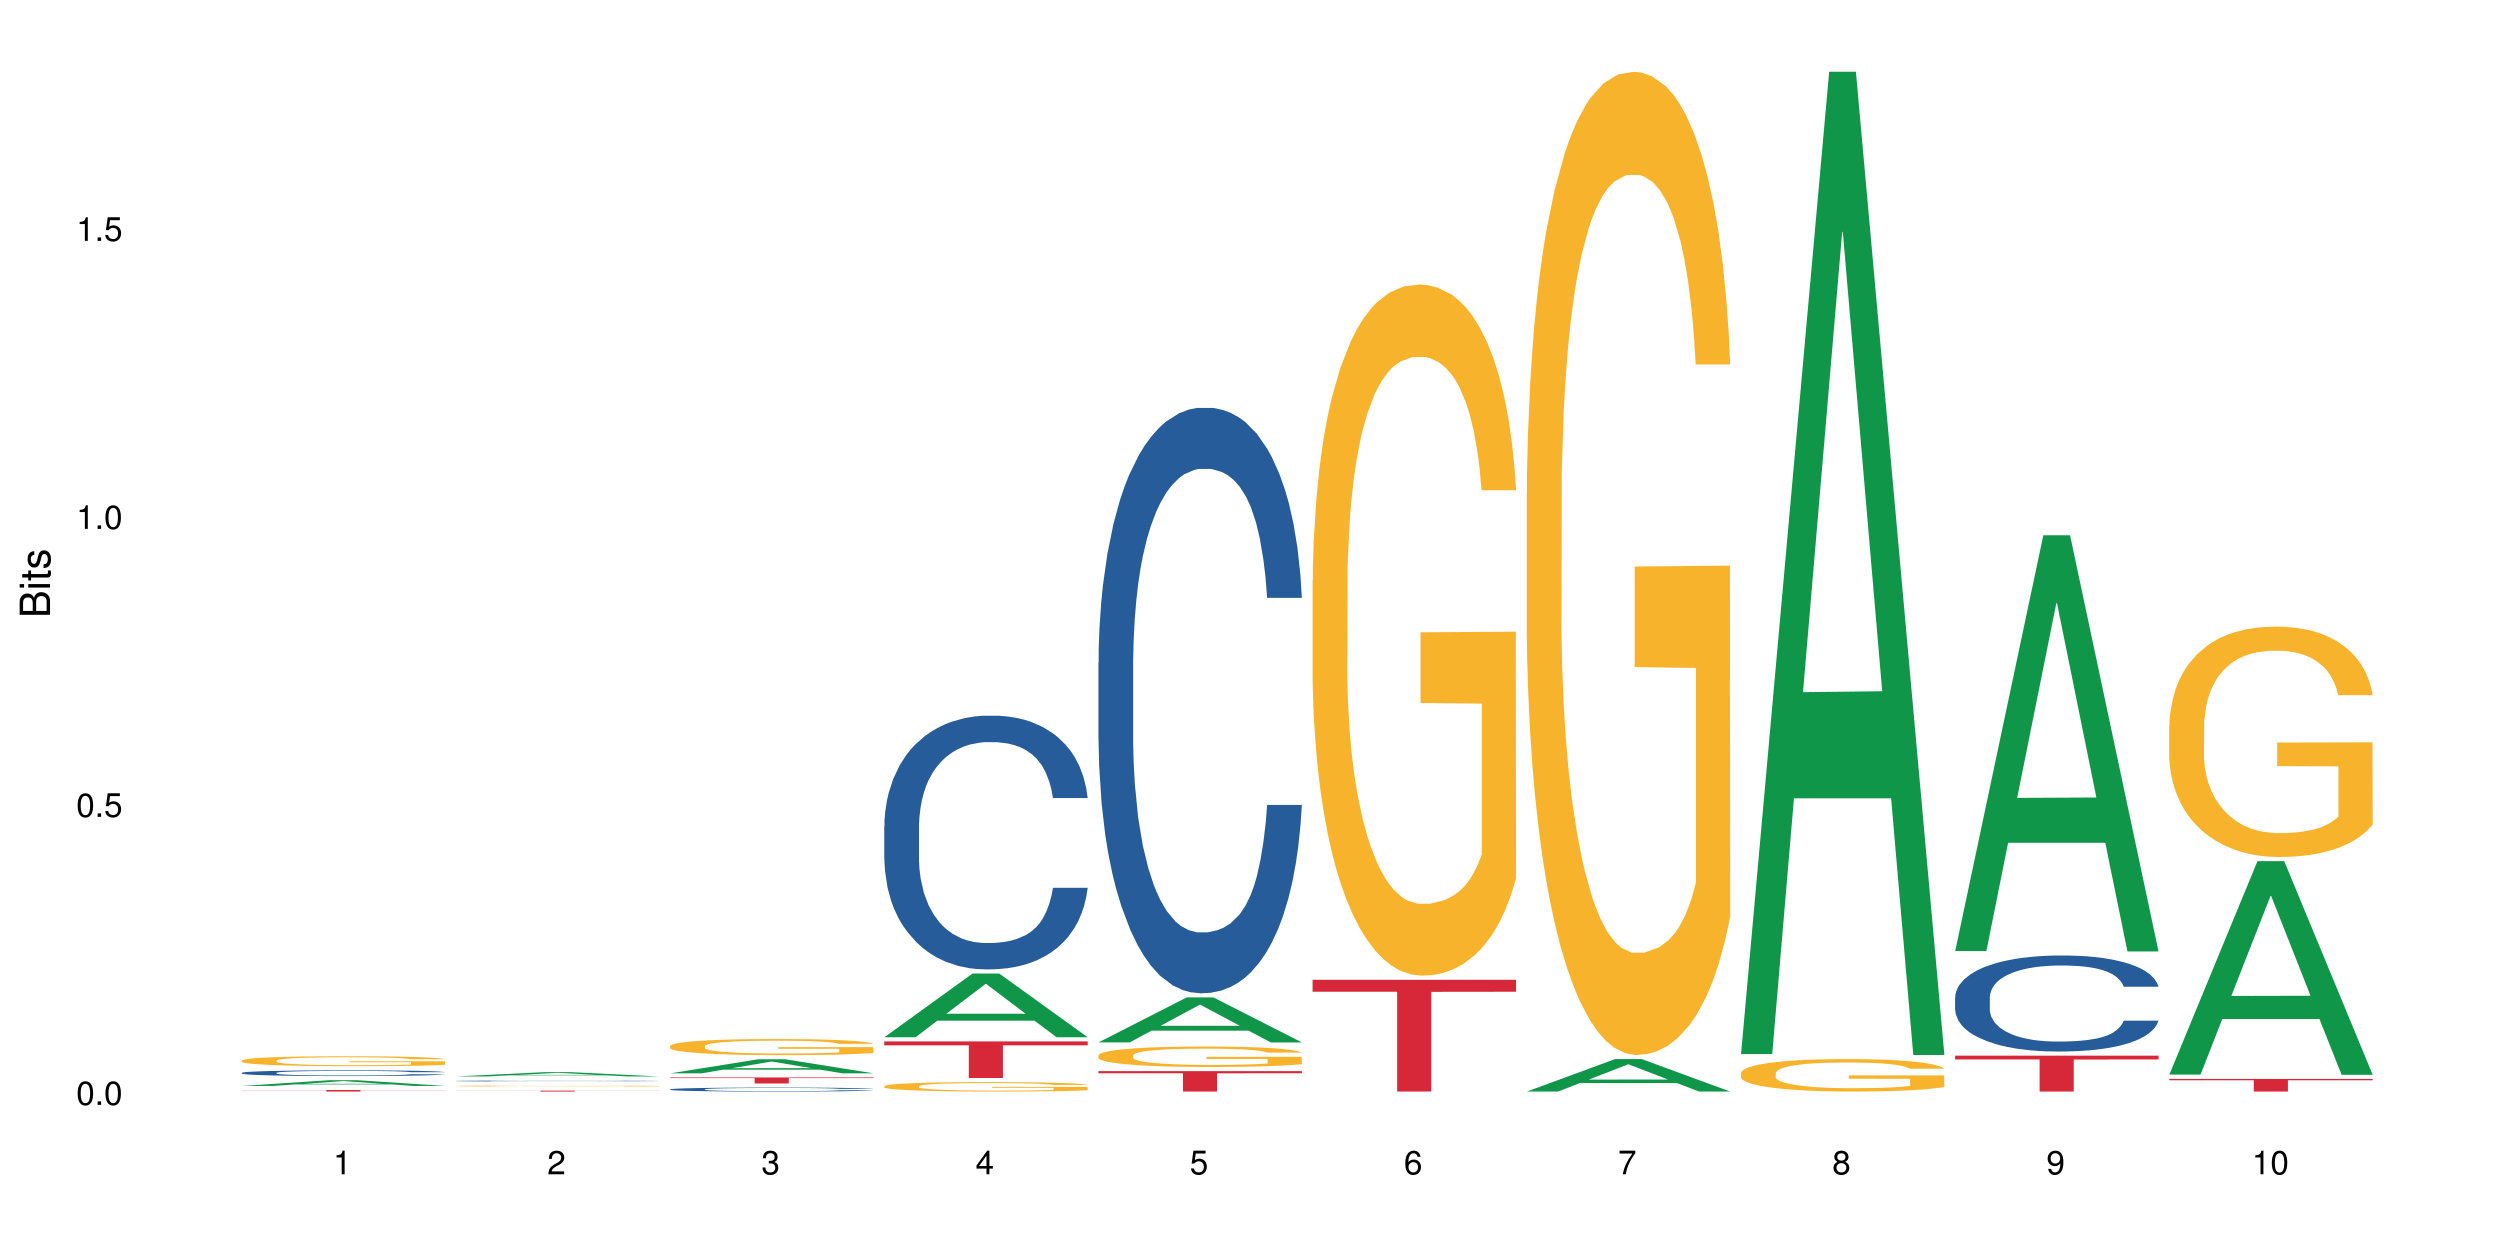 <?xml version="1.0" encoding="UTF-8"?>
<svg xmlns="http://www.w3.org/2000/svg" xmlns:xlink="http://www.w3.org/1999/xlink" width="720pt" height="360pt" viewBox="0 0 720 360" version="1.1">
<defs>
<g>
<symbol overflow="visible" id="glyph0-0">
<path style="stroke:none;" d=""/>
</symbol>
<symbol overflow="visible" id="glyph0-1">
<path style="stroke:none;" d="M 2.641 -6.797 C 2 -6.797 1.422 -6.531 1.078 -6.047 C 0.641 -5.453 0.406 -4.547 0.406 -3.297 C 0.406 -1 1.188 0.219 2.641 0.219 C 4.078 0.219 4.859 -1 4.859 -3.234 C 4.859 -4.562 4.656 -5.438 4.203 -6.047 C 3.844 -6.531 3.281 -6.797 2.641 -6.797 Z M 2.641 -6.047 C 3.547 -6.047 4 -5.125 4 -3.312 C 4 -1.375 3.562 -0.484 2.625 -0.484 C 1.734 -0.484 1.281 -1.422 1.281 -3.281 C 1.281 -5.141 1.734 -6.047 2.641 -6.047 Z M 2.641 -6.047 "/>
</symbol>
<symbol overflow="visible" id="glyph0-2">
<path style="stroke:none;" d="M 1.828 -1 L 0.828 -1 L 0.828 0 L 1.828 0 Z M 1.828 -1 "/>
</symbol>
<symbol overflow="visible" id="glyph0-3">
<path style="stroke:none;" d="M 4.562 -6.797 L 1.062 -6.797 L 0.547 -3.094 L 1.328 -3.094 C 1.719 -3.562 2.047 -3.734 2.578 -3.734 C 3.484 -3.734 4.062 -3.109 4.062 -2.094 C 4.062 -1.125 3.484 -0.531 2.578 -0.531 C 1.828 -0.531 1.375 -0.906 1.188 -1.672 L 0.328 -1.672 C 0.453 -1.109 0.547 -0.844 0.75 -0.594 C 1.125 -0.078 1.828 0.219 2.594 0.219 C 3.969 0.219 4.922 -0.781 4.922 -2.219 C 4.922 -3.562 4.031 -4.484 2.719 -4.484 C 2.25 -4.484 1.859 -4.359 1.469 -4.062 L 1.734 -5.969 L 4.562 -5.969 Z M 4.562 -6.797 "/>
</symbol>
<symbol overflow="visible" id="glyph0-4">
<path style="stroke:none;" d="M 2.484 -4.844 L 2.484 0 L 3.328 0 L 3.328 -6.797 L 2.766 -6.797 C 2.469 -5.75 2.281 -5.609 0.984 -5.453 L 0.984 -4.844 Z M 2.484 -4.844 "/>
</symbol>
<symbol overflow="visible" id="glyph0-5">
<path style="stroke:none;" d="M 4.859 -0.828 L 1.281 -0.828 C 1.359 -1.391 1.672 -1.75 2.5 -2.234 L 3.469 -2.75 C 4.406 -3.266 4.906 -3.969 4.906 -4.812 C 4.906 -5.375 4.672 -5.906 4.266 -6.266 C 3.859 -6.625 3.375 -6.797 2.719 -6.797 C 1.859 -6.797 1.219 -6.5 0.844 -5.922 C 0.609 -5.562 0.5 -5.125 0.484 -4.438 L 1.328 -4.438 C 1.359 -4.906 1.406 -5.188 1.531 -5.406 C 1.75 -5.812 2.188 -6.062 2.703 -6.062 C 3.469 -6.062 4.031 -5.516 4.031 -4.781 C 4.031 -4.25 3.719 -3.797 3.125 -3.438 L 2.234 -2.938 C 0.812 -2.141 0.406 -1.5 0.328 0 L 4.859 0 Z M 4.859 -0.828 "/>
</symbol>
<symbol overflow="visible" id="glyph0-6">
<path style="stroke:none;" d="M 2.125 -3.125 L 2.578 -3.125 C 3.516 -3.125 3.984 -2.703 3.984 -1.891 C 3.984 -1.031 3.469 -0.531 2.578 -0.531 C 1.656 -0.531 1.203 -0.984 1.156 -1.969 L 0.312 -1.969 C 0.344 -1.422 0.438 -1.078 0.609 -0.766 C 0.953 -0.109 1.625 0.219 2.547 0.219 C 3.953 0.219 4.859 -0.609 4.859 -1.906 C 4.859 -2.766 4.516 -3.25 3.703 -3.516 C 4.344 -3.766 4.656 -4.25 4.656 -4.938 C 4.656 -6.109 3.875 -6.797 2.578 -6.797 C 1.203 -6.797 0.484 -6.047 0.453 -4.609 L 1.297 -4.609 C 1.312 -5.016 1.344 -5.25 1.453 -5.453 C 1.641 -5.828 2.062 -6.062 2.594 -6.062 C 3.344 -6.062 3.797 -5.625 3.797 -4.906 C 3.797 -4.422 3.609 -4.141 3.25 -3.984 C 3.016 -3.891 2.719 -3.844 2.125 -3.844 Z M 2.125 -3.125 "/>
</symbol>
<symbol overflow="visible" id="glyph0-7">
<path style="stroke:none;" d="M 3.141 -1.625 L 3.141 0 L 3.984 0 L 3.984 -1.625 L 4.984 -1.625 L 4.984 -2.391 L 3.984 -2.391 L 3.984 -6.797 L 3.359 -6.797 L 0.266 -2.516 L 0.266 -1.625 Z M 3.141 -2.391 L 1 -2.391 L 3.141 -5.359 Z M 3.141 -2.391 "/>
</symbol>
<symbol overflow="visible" id="glyph0-8">
<path style="stroke:none;" d="M 4.781 -5.031 C 4.609 -6.141 3.891 -6.797 2.844 -6.797 C 2.094 -6.797 1.422 -6.438 1.031 -5.828 C 0.609 -5.172 0.406 -4.344 0.406 -3.094 C 0.406 -1.953 0.578 -1.234 0.984 -0.625 C 1.359 -0.078 1.953 0.219 2.703 0.219 C 3.984 0.219 4.922 -0.734 4.922 -2.078 C 4.922 -3.344 4.062 -4.234 2.844 -4.234 C 2.172 -4.234 1.641 -3.969 1.281 -3.469 C 1.281 -5.125 1.828 -6.047 2.797 -6.047 C 3.391 -6.047 3.797 -5.672 3.938 -5.031 Z M 2.734 -3.484 C 3.547 -3.484 4.062 -2.922 4.062 -2 C 4.062 -1.156 3.484 -0.531 2.703 -0.531 C 1.922 -0.531 1.328 -1.188 1.328 -2.047 C 1.328 -2.891 1.906 -3.484 2.734 -3.484 Z M 2.734 -3.484 "/>
</symbol>
<symbol overflow="visible" id="glyph0-9">
<path style="stroke:none;" d="M 4.984 -6.797 L 0.438 -6.797 L 0.438 -5.969 L 4.109 -5.969 C 2.5 -3.656 1.828 -2.234 1.328 0 L 2.219 0 C 2.594 -2.172 3.453 -4.047 4.984 -6.094 Z M 4.984 -6.797 "/>
</symbol>
<symbol overflow="visible" id="glyph0-10">
<path style="stroke:none;" d="M 3.75 -3.578 C 4.453 -4 4.688 -4.344 4.688 -4.984 C 4.688 -6.047 3.844 -6.797 2.641 -6.797 C 1.438 -6.797 0.594 -6.047 0.594 -4.984 C 0.594 -4.359 0.828 -4.016 1.516 -3.578 C 0.734 -3.203 0.359 -2.641 0.359 -1.891 C 0.359 -0.641 1.297 0.219 2.641 0.219 C 3.984 0.219 4.922 -0.641 4.922 -1.875 C 4.922 -2.641 4.531 -3.203 3.75 -3.578 Z M 2.641 -6.047 C 3.359 -6.047 3.812 -5.625 3.812 -4.969 C 3.812 -4.344 3.344 -3.922 2.641 -3.922 C 1.922 -3.922 1.453 -4.344 1.453 -4.984 C 1.453 -5.625 1.922 -6.047 2.641 -6.047 Z M 2.641 -3.203 C 3.484 -3.203 4.062 -2.672 4.062 -1.875 C 4.062 -1.062 3.484 -0.531 2.625 -0.531 C 1.797 -0.531 1.219 -1.078 1.219 -1.875 C 1.219 -2.672 1.797 -3.203 2.641 -3.203 Z M 2.641 -3.203 "/>
</symbol>
<symbol overflow="visible" id="glyph0-11">
<path style="stroke:none;" d="M 0.516 -1.547 C 0.672 -0.438 1.406 0.219 2.438 0.219 C 3.188 0.219 3.859 -0.141 4.266 -0.75 C 4.688 -1.406 4.891 -2.25 4.891 -3.484 C 4.891 -4.625 4.703 -5.359 4.312 -5.953 C 3.938 -6.5 3.344 -6.797 2.594 -6.797 C 1.297 -6.797 0.359 -5.844 0.359 -4.516 C 0.359 -3.25 1.234 -2.344 2.453 -2.344 C 3.094 -2.344 3.562 -2.578 4.016 -3.109 C 4 -1.453 3.469 -0.531 2.5 -0.531 C 1.906 -0.531 1.484 -0.906 1.359 -1.547 Z M 2.578 -6.062 C 3.375 -6.062 3.969 -5.406 3.969 -4.531 C 3.969 -3.688 3.375 -3.094 2.547 -3.094 C 1.734 -3.094 1.234 -3.672 1.234 -4.578 C 1.234 -5.438 1.797 -6.062 2.578 -6.062 Z M 2.578 -6.062 "/>
</symbol>
<symbol overflow="visible" id="glyph1-0">
<path style="stroke:none;" d=""/>
</symbol>
<symbol overflow="visible" id="glyph1-1">
<path style="stroke:none;" d="M 0 -0.953 L 0 -4.891 C 0 -5.719 -0.234 -6.344 -0.734 -6.797 C -1.188 -7.234 -1.812 -7.469 -2.5 -7.469 C -3.547 -7.469 -4.188 -7 -4.625 -5.875 C -4.984 -6.672 -5.641 -7.094 -6.531 -7.094 C -7.156 -7.094 -7.734 -6.859 -8.141 -6.391 C -8.562 -5.938 -8.75 -5.344 -8.75 -4.5 L -8.75 -0.953 Z M -4.984 -2.062 L -7.766 -2.062 L -7.766 -4.219 C -7.766 -4.844 -7.688 -5.203 -7.453 -5.5 C -7.219 -5.812 -6.859 -5.969 -6.375 -5.969 C -5.906 -5.969 -5.531 -5.812 -5.297 -5.5 C -5.062 -5.203 -4.984 -4.844 -4.984 -4.219 Z M -0.984 -2.062 L -4 -2.062 L -4 -4.781 C -4 -5.328 -3.859 -5.688 -3.578 -5.953 C -3.297 -6.219 -2.922 -6.359 -2.484 -6.359 C -2.062 -6.359 -1.688 -6.219 -1.406 -5.953 C -1.109 -5.688 -0.984 -5.328 -0.984 -4.781 Z M -0.984 -2.062 "/>
</symbol>
<symbol overflow="visible" id="glyph1-2">
<path style="stroke:none;" d="M -6.281 -1.797 L -6.281 -0.797 L 0 -0.797 L 0 -1.797 Z M -8.75 -1.797 L -8.75 -0.797 L -7.484 -0.797 L -7.484 -1.797 Z M -8.75 -1.797 "/>
</symbol>
<symbol overflow="visible" id="glyph1-3">
<path style="stroke:none;" d="M -6.281 -3.047 L -6.281 -2.016 L -8.016 -2.016 L -8.016 -1.016 L -6.281 -1.016 L -6.281 -0.172 L -5.469 -0.172 L -5.469 -1.016 L -0.719 -1.016 C -0.078 -1.016 0.281 -1.453 0.281 -2.234 C 0.281 -2.469 0.25 -2.719 0.188 -3.047 L -0.641 -3.047 C -0.609 -2.922 -0.594 -2.766 -0.594 -2.562 C -0.594 -2.141 -0.719 -2.016 -1.156 -2.016 L -5.469 -2.016 L -5.469 -3.047 Z M -6.281 -3.047 "/>
</symbol>
<symbol overflow="visible" id="glyph1-4">
<path style="stroke:none;" d="M -4.531 -5.25 C -5.766 -5.25 -6.469 -4.422 -6.469 -2.969 C -6.469 -1.516 -5.719 -0.562 -4.547 -0.562 C -3.562 -0.562 -3.094 -1.062 -2.734 -2.562 L -2.516 -3.484 C -2.344 -4.188 -2.094 -4.469 -1.625 -4.469 C -1.047 -4.469 -0.641 -3.875 -0.641 -3 C -0.641 -2.453 -0.797 -2 -1.062 -1.75 C -1.25 -1.594 -1.422 -1.531 -1.875 -1.469 L -1.875 -0.406 C -0.422 -0.453 0.281 -1.266 0.281 -2.922 C 0.281 -4.5 -0.5 -5.516 -1.719 -5.516 C -2.656 -5.516 -3.172 -4.984 -3.469 -3.734 L -3.703 -2.766 C -3.891 -1.953 -4.156 -1.609 -4.594 -1.609 C -5.172 -1.609 -5.547 -2.125 -5.547 -2.938 C -5.547 -3.75 -5.203 -4.172 -4.531 -4.203 Z M -4.531 -5.25 "/>
</symbol>
</g>
</defs>
<g id="surface1361">
<rect x="0" y="0" width="720" height="360" style="fill:rgb(100%,100%,100%);fill-opacity:1;stroke:none;"/>
<path style=" stroke:none;fill-rule:nonzero;fill:rgb(6.275%,58.824%,28.235%);fill-opacity:1;" d="M 69.629 312.746 L 69.691 312.746 L 95.047 311.09 L 102.746 311.09 L 128.223 312.75 L 119.273 312.75 L 112.887 312.316 L 84.902 312.316 L 78.645 312.746 L 69.629 312.746 L 87.598 312.137 L 110.32 312.137 L 98.988 311.359 L 98.863 311.359 L 98.738 311.363 L 87.535 312.137 L 87.598 312.137 Z M 69.629 312.746 "/>
<path style=" stroke:none;fill-rule:nonzero;fill:rgb(14.51%,36.078%,60%);fill-opacity:1;" d="M 69.629 308.973 L 69.699 308.973 L 69.699 308.938 L 69.914 308.879 L 70.414 308.805 L 70.914 308.754 L 72.203 308.664 L 73.988 308.578 L 75.848 308.512 L 77.203 308.473 L 78.418 308.441 L 81.207 308.387 L 82.992 308.359 L 84.922 308.332 L 87.281 308.305 L 88.996 308.293 L 92.852 308.266 L 95.711 308.258 L 97.926 308.254 L 102.715 308.254 L 105.574 308.258 L 107.645 308.266 L 109.93 308.277 L 111.859 308.293 L 115.219 308.324 L 118.219 308.367 L 119.578 308.391 L 121.723 308.438 L 123.367 308.484 L 124.508 308.523 L 125.797 308.578 L 126.938 308.648 L 127.797 308.727 L 128.223 308.789 L 118.219 308.789 L 117.719 308.73 L 117.148 308.684 L 116.078 308.621 L 115.004 308.578 L 113.504 308.531 L 112.148 308.504 L 110.289 308.477 L 108.645 308.457 L 106.93 308.441 L 105.285 308.434 L 102.141 308.426 L 98.5 308.426 L 97.141 308.43 L 94.355 308.441 L 92.852 308.449 L 90.711 308.473 L 89.207 308.492 L 87.422 308.523 L 86.207 308.547 L 84.707 308.586 L 83.637 308.621 L 82.422 308.672 L 81.707 308.711 L 81.062 308.754 L 80.492 308.801 L 80.062 308.855 L 79.777 308.91 L 79.633 308.965 L 79.633 309.199 L 79.777 309.254 L 80.133 309.32 L 81.062 309.41 L 82.422 309.492 L 83.992 309.555 L 85.492 309.602 L 86.352 309.621 L 87.492 309.648 L 89.281 309.676 L 91.852 309.707 L 93.352 309.719 L 95.641 309.73 L 97.996 309.738 L 101.141 309.738 L 103.93 309.73 L 105.785 309.723 L 107.715 309.711 L 110.359 309.688 L 112.004 309.66 L 113.434 309.633 L 114.504 309.605 L 115.219 309.582 L 116.293 309.531 L 117.148 309.48 L 117.793 309.43 L 118.219 309.379 L 128.223 309.379 L 127.797 309.438 L 127.152 309.496 L 126.508 309.539 L 125.508 309.594 L 124.367 309.641 L 122.723 309.695 L 121.363 309.73 L 119.578 309.766 L 117.934 309.797 L 116.148 309.82 L 113.504 309.852 L 111.789 309.867 L 109.93 309.879 L 107.715 309.891 L 104.93 309.902 L 101.93 309.91 L 99.141 309.91 L 96.141 309.906 L 93.926 309.902 L 90.996 309.887 L 87.352 309.859 L 84.707 309.832 L 82.633 309.805 L 80.848 309.773 L 78.848 309.73 L 76.273 309.664 L 74.703 309.613 L 73.633 309.57 L 72.418 309.512 L 71.559 309.457 L 70.559 309.375 L 69.844 309.266 L 69.629 309.184 Z M 69.629 308.973 "/>
<path style=" stroke:none;fill-rule:nonzero;fill:rgb(96.863%,70.196%,16.863%);fill-opacity:1;" d="M 69.629 305.43 L 69.699 305.426 L 69.699 305.375 L 69.988 305.254 L 70.703 305.094 L 71.629 304.957 L 72.629 304.855 L 73.273 304.797 L 74.344 304.719 L 75.273 304.664 L 77.633 304.543 L 80.633 304.434 L 82.277 304.387 L 84.137 304.344 L 86.777 304.293 L 87.992 304.273 L 91.711 304.23 L 95.926 304.207 L 100.57 304.199 L 102.715 304.199 L 105.645 304.211 L 109.645 304.238 L 111.934 304.266 L 113.719 304.293 L 115.578 304.324 L 117.863 304.379 L 120.008 304.441 L 121.723 304.504 L 123.438 304.582 L 124.867 304.668 L 126.082 304.758 L 127.152 304.871 L 127.797 304.961 L 128.223 305.055 L 118.293 305.055 L 117.719 304.961 L 117.078 304.891 L 116.004 304.805 L 114.934 304.742 L 113.863 304.691 L 111.859 304.621 L 110.145 304.582 L 108.004 304.543 L 105.93 304.52 L 103.57 304.504 L 102.141 304.5 L 98.355 304.5 L 94.926 304.52 L 92.926 304.539 L 91.496 304.559 L 89.496 304.598 L 88.281 304.629 L 87.566 304.652 L 85.422 304.734 L 83.992 304.805 L 83.207 304.855 L 82.207 304.934 L 81.492 305.008 L 80.707 305.109 L 80.277 305.191 L 79.703 305.367 L 79.633 305.84 L 79.848 305.941 L 80.277 306.047 L 80.848 306.145 L 81.707 306.242 L 82.562 306.32 L 84.062 306.422 L 85.352 306.488 L 86.352 306.535 L 88.281 306.605 L 89.066 306.629 L 90.922 306.676 L 92.852 306.711 L 95.211 306.746 L 96.996 306.762 L 99.855 306.773 L 103.5 306.773 L 107.789 306.758 L 110.504 306.738 L 112.359 306.715 L 113.574 306.695 L 115.078 306.668 L 116.148 306.641 L 117.148 306.613 L 118.363 306.566 L 118.363 305.941 L 100.715 305.938 L 100.715 305.645 L 128.152 305.641 L 128.223 306.668 L 126.723 306.738 L 124.867 306.809 L 123.078 306.859 L 121.223 306.906 L 118.578 306.953 L 116.434 306.984 L 113.148 307.023 L 110.145 307.047 L 107 307.062 L 104.215 307.07 L 100.93 307.074 L 97.996 307.066 L 94.855 307.051 L 92.352 307.031 L 90.066 307.004 L 87.781 306.969 L 84.922 306.914 L 83.062 306.871 L 81.133 306.816 L 79.203 306.75 L 77.488 306.68 L 76.348 306.625 L 75.203 306.559 L 73.988 306.48 L 72.844 306.391 L 71.988 306.312 L 71.203 306.219 L 70.629 306.133 L 70.059 306.016 L 69.773 305.918 L 69.629 305.84 Z M 69.629 305.43 "/>
<path style=" stroke:none;fill-rule:nonzero;fill:rgb(83.922%,15.686%,22.353%);fill-opacity:1;" d="M 69.629 313.93 L 128.223 313.93 L 128.223 313.977 L 103.805 313.977 L 103.805 314.371 L 93.98 314.371 L 93.98 313.977 L 69.629 313.977 Z M 69.629 313.93 "/>
<path style=" stroke:none;fill-rule:nonzero;fill:rgb(6.275%,58.824%,28.235%);fill-opacity:1;" d="M 131.309 310.02 L 131.371 310.016 L 156.727 308.781 L 164.426 308.781 L 189.902 310.02 L 180.953 310.02 L 174.566 309.695 L 146.582 309.695 L 140.324 310.02 L 131.309 310.02 L 149.273 309.562 L 172 309.562 L 160.668 308.984 L 160.543 308.98 L 160.418 308.984 L 149.211 309.562 L 149.273 309.562 Z M 131.309 310.02 "/>
<path style=" stroke:none;fill-rule:nonzero;fill:rgb(14.51%,36.078%,60%);fill-opacity:1;" d="M 131.309 311.316 L 131.379 311.316 L 131.379 311.309 L 131.594 311.301 L 132.094 311.289 L 132.594 311.281 L 133.883 311.266 L 135.668 311.25 L 137.523 311.242 L 138.883 311.234 L 140.098 311.23 L 142.883 311.219 L 144.672 311.215 L 146.602 311.211 L 148.957 311.207 L 150.672 311.203 L 154.531 311.199 L 169.324 311.199 L 171.609 311.203 L 173.539 311.203 L 176.898 311.211 L 179.898 311.219 L 181.258 311.223 L 183.402 311.23 L 185.043 311.234 L 186.188 311.242 L 187.473 311.25 L 188.617 311.262 L 189.477 311.277 L 189.902 311.285 L 179.898 311.285 L 179.398 311.277 L 178.828 311.27 L 177.758 311.258 L 176.684 311.25 L 175.184 311.246 L 173.824 311.238 L 171.969 311.234 L 170.324 311.23 L 168.609 311.23 L 166.965 311.227 L 158.82 311.227 L 156.031 311.23 L 154.531 311.23 L 152.387 311.234 L 150.887 311.238 L 149.102 311.242 L 147.887 311.246 L 146.387 311.254 L 145.312 311.258 L 144.098 311.266 L 143.387 311.273 L 142.742 311.281 L 142.172 311.289 L 141.742 311.297 L 141.457 311.305 L 141.312 311.316 L 141.312 311.352 L 141.457 311.363 L 141.812 311.371 L 142.742 311.387 L 144.098 311.402 L 145.672 311.41 L 147.172 311.418 L 148.031 311.422 L 149.172 311.426 L 150.961 311.43 L 153.531 311.438 L 155.031 311.438 L 157.32 311.441 L 165.609 311.441 L 167.465 311.438 L 169.395 311.438 L 172.039 311.434 L 173.684 311.43 L 175.113 311.426 L 176.184 311.418 L 176.898 311.414 L 177.969 311.406 L 178.828 311.398 L 179.473 311.391 L 179.898 311.383 L 189.902 311.383 L 189.477 311.391 L 188.832 311.402 L 188.188 311.41 L 187.188 311.418 L 186.047 311.426 L 184.402 311.434 L 183.043 311.441 L 181.258 311.445 L 179.613 311.449 L 177.828 311.453 L 175.184 311.461 L 173.469 311.461 L 171.609 311.465 L 169.395 311.465 L 166.609 311.469 L 155.605 311.469 L 152.676 311.465 L 149.031 311.461 L 146.387 311.457 L 144.312 311.453 L 142.527 311.445 L 140.527 311.441 L 137.953 311.43 L 136.383 311.422 L 135.309 311.414 L 134.094 311.402 L 133.238 311.395 L 132.238 311.383 L 131.523 311.363 L 131.309 311.352 Z M 131.309 311.316 "/>
<path style=" stroke:none;fill-rule:nonzero;fill:rgb(96.863%,70.196%,16.863%);fill-opacity:1;" d="M 131.309 312.766 L 131.379 312.766 L 131.379 312.762 L 131.664 312.75 L 132.379 312.734 L 133.309 312.723 L 134.309 312.711 L 134.953 312.707 L 136.023 312.699 L 136.953 312.691 L 139.312 312.684 L 142.312 312.672 L 143.957 312.668 L 145.812 312.664 L 148.457 312.656 L 149.672 312.656 L 153.391 312.652 L 157.605 312.648 L 167.324 312.648 L 171.324 312.652 L 173.613 312.656 L 175.398 312.656 L 177.254 312.66 L 179.543 312.668 L 181.688 312.672 L 183.402 312.68 L 185.117 312.684 L 186.547 312.691 L 187.762 312.703 L 188.832 312.711 L 189.477 312.723 L 189.902 312.73 L 179.973 312.73 L 179.398 312.723 L 178.758 312.715 L 177.684 312.707 L 176.613 312.699 L 175.539 312.695 L 173.539 312.688 L 171.824 312.684 L 169.68 312.684 L 167.609 312.68 L 165.25 312.68 L 163.82 312.676 L 160.035 312.676 L 156.605 312.68 L 154.605 312.68 L 153.176 312.684 L 151.172 312.688 L 149.957 312.691 L 149.246 312.691 L 147.102 312.699 L 145.672 312.707 L 144.887 312.711 L 143.887 312.719 L 143.172 312.727 L 142.383 312.734 L 141.957 312.742 L 141.383 312.758 L 141.312 312.805 L 141.527 312.812 L 141.957 312.824 L 142.527 312.832 L 143.387 312.844 L 144.242 312.848 L 145.742 312.859 L 147.027 312.863 L 148.031 312.871 L 149.957 312.875 L 150.746 312.879 L 152.602 312.883 L 154.531 312.887 L 156.891 312.891 L 169.469 312.891 L 172.184 312.887 L 174.039 312.887 L 175.254 312.883 L 176.754 312.883 L 177.828 312.879 L 178.828 312.875 L 180.043 312.871 L 180.043 312.812 L 162.391 312.812 L 162.391 312.785 L 189.832 312.785 L 189.902 312.883 L 188.402 312.887 L 186.547 312.895 L 184.758 312.898 L 182.902 312.902 L 180.258 312.91 L 178.113 312.91 L 174.824 312.914 L 171.824 312.918 L 165.895 312.918 L 162.605 312.922 L 159.676 312.918 L 154.031 312.918 L 151.746 312.914 L 149.457 312.91 L 146.602 312.906 L 144.742 312.902 L 142.812 312.895 L 140.883 312.891 L 139.168 312.883 L 138.027 312.879 L 136.883 312.871 L 135.668 312.863 L 134.523 312.855 L 133.668 312.848 L 132.879 312.84 L 132.309 312.832 L 131.738 312.82 L 131.453 312.812 L 131.309 312.805 Z M 131.309 312.766 "/>
<path style=" stroke:none;fill-rule:nonzero;fill:rgb(83.922%,15.686%,22.353%);fill-opacity:1;" d="M 131.309 314.098 L 189.902 314.098 L 189.902 314.129 L 165.484 314.129 L 165.484 314.371 L 155.656 314.371 L 155.656 314.129 L 131.309 314.129 Z M 131.309 314.098 "/>
<path style=" stroke:none;fill-rule:nonzero;fill:rgb(6.275%,58.824%,28.235%);fill-opacity:1;" d="M 192.988 309.125 L 193.051 309.121 L 218.402 305.066 L 226.105 305.066 L 251.582 309.129 L 242.629 309.129 L 236.246 308.07 L 208.262 308.07 L 202.004 309.125 L 192.988 309.125 L 210.953 307.633 L 233.68 307.629 L 222.348 305.73 L 222.223 305.727 L 222.098 305.738 L 210.891 307.629 L 210.953 307.633 Z M 192.988 309.125 "/>
<path style=" stroke:none;fill-rule:nonzero;fill:rgb(14.51%,36.078%,60%);fill-opacity:1;" d="M 192.988 313.723 L 193.059 313.719 L 193.059 313.695 L 193.273 313.656 L 193.773 313.605 L 194.273 313.57 L 195.559 313.508 L 197.348 313.449 L 199.203 313.402 L 200.562 313.375 L 201.777 313.352 L 204.562 313.312 L 206.352 313.293 L 208.281 313.277 L 210.637 313.258 L 212.352 313.25 L 216.211 313.23 L 219.07 313.223 L 226.074 313.223 L 228.93 313.227 L 231.004 313.23 L 233.289 313.238 L 235.219 313.25 L 238.578 313.27 L 241.578 313.301 L 242.938 313.316 L 245.082 313.352 L 246.723 313.383 L 247.867 313.41 L 249.152 313.449 L 250.297 313.496 L 251.152 313.547 L 251.582 313.594 L 241.578 313.594 L 241.078 313.551 L 240.508 313.52 L 239.434 313.477 L 238.363 313.445 L 236.863 313.414 L 235.504 313.395 L 233.648 313.375 L 232.004 313.363 L 230.289 313.352 L 228.645 313.348 L 225.5 313.34 L 221.855 313.34 L 220.5 313.344 L 217.711 313.352 L 216.211 313.359 L 214.066 313.375 L 212.566 313.387 L 210.781 313.406 L 209.566 313.426 L 208.066 313.453 L 206.992 313.477 L 205.777 313.512 L 205.062 313.539 L 204.422 313.566 L 203.848 313.602 L 203.422 313.641 L 203.133 313.68 L 202.992 313.715 L 202.992 313.879 L 203.133 313.918 L 203.492 313.961 L 204.422 314.023 L 205.777 314.082 L 207.352 314.125 L 208.852 314.156 L 209.707 314.172 L 210.852 314.188 L 212.637 314.207 L 215.211 314.23 L 216.711 314.238 L 219 314.246 L 221.355 314.25 L 224.5 314.25 L 227.289 314.246 L 229.145 314.242 L 231.074 314.234 L 233.719 314.215 L 235.363 314.199 L 236.793 314.18 L 237.863 314.16 L 238.578 314.141 L 239.648 314.109 L 240.508 314.074 L 241.148 314.035 L 241.578 314 L 251.582 314 L 251.152 314.043 L 250.512 314.082 L 249.867 314.113 L 248.867 314.152 L 247.723 314.184 L 246.082 314.219 L 244.723 314.246 L 242.938 314.27 L 241.293 314.289 L 239.508 314.309 L 236.863 314.328 L 235.148 314.34 L 233.289 314.352 L 231.074 314.359 L 228.289 314.367 L 225.285 314.371 L 222.5 314.371 L 219.5 314.367 L 217.285 314.363 L 214.352 314.355 L 210.711 314.336 L 208.066 314.316 L 205.992 314.297 L 204.207 314.273 L 202.207 314.246 L 199.633 314.199 L 198.062 314.164 L 196.988 314.137 L 195.773 314.094 L 194.918 314.059 L 193.918 314 L 193.203 313.926 L 192.988 313.867 Z M 192.988 313.723 "/>
<path style=" stroke:none;fill-rule:nonzero;fill:rgb(96.863%,70.196%,16.863%);fill-opacity:1;" d="M 192.988 301.234 L 193.059 301.23 L 193.059 301.145 L 193.344 300.953 L 194.059 300.691 L 194.988 300.477 L 195.988 300.305 L 196.633 300.215 L 197.703 300.09 L 198.633 299.996 L 200.992 299.805 L 203.992 299.625 L 205.637 299.551 L 207.492 299.477 L 210.137 299.398 L 211.352 299.367 L 215.066 299.301 L 219.285 299.258 L 223.93 299.246 L 226.074 299.25 L 229.004 299.266 L 233.004 299.312 L 235.289 299.355 L 237.078 299.398 L 238.934 299.453 L 241.223 299.539 L 243.367 299.641 L 245.082 299.742 L 246.797 299.867 L 248.223 300.004 L 249.438 300.152 L 250.512 300.332 L 251.152 300.48 L 251.582 300.629 L 241.648 300.629 L 241.078 300.48 L 240.434 300.363 L 239.363 300.223 L 238.293 300.121 L 237.219 300.043 L 235.219 299.934 L 233.504 299.863 L 231.359 299.805 L 229.289 299.766 L 226.93 299.742 L 225.5 299.734 L 221.715 299.734 L 218.285 299.762 L 216.281 299.797 L 214.855 299.828 L 212.852 299.895 L 211.637 299.945 L 210.922 299.977 L 208.781 300.109 L 207.352 300.23 L 206.566 300.309 L 205.562 300.438 L 204.852 300.551 L 204.062 300.719 L 203.637 300.848 L 203.062 301.137 L 202.992 301.898 L 203.207 302.062 L 203.637 302.234 L 204.207 302.387 L 205.062 302.547 L 205.922 302.672 L 207.422 302.836 L 208.707 302.945 L 209.707 303.02 L 211.637 303.133 L 212.426 303.172 L 214.281 303.25 L 216.211 303.309 L 218.57 303.359 L 220.355 303.383 L 223.215 303.406 L 226.859 303.406 L 231.145 303.379 L 233.863 303.348 L 235.719 303.312 L 236.934 303.281 L 238.434 303.234 L 239.508 303.191 L 240.508 303.145 L 241.723 303.074 L 241.723 302.062 L 224.07 302.055 L 224.07 301.582 L 251.512 301.578 L 251.582 303.234 L 250.082 303.352 L 248.223 303.461 L 246.438 303.547 L 244.578 303.617 L 241.938 303.699 L 239.793 303.75 L 236.504 303.809 L 233.504 303.848 L 230.359 303.871 L 227.574 303.883 L 224.285 303.887 L 221.355 303.879 L 218.211 303.855 L 215.711 303.82 L 213.426 303.777 L 211.137 303.723 L 208.281 303.633 L 206.422 303.562 L 204.492 303.473 L 202.562 303.367 L 200.848 303.254 L 199.703 303.164 L 198.562 303.062 L 197.348 302.934 L 196.203 302.789 L 195.348 302.66 L 194.559 302.512 L 193.988 302.371 L 193.418 302.18 L 193.129 302.027 L 192.988 301.895 Z M 192.988 301.234 "/>
<path style=" stroke:none;fill-rule:nonzero;fill:rgb(83.922%,15.686%,22.353%);fill-opacity:1;" d="M 192.988 310.309 L 251.582 310.309 L 251.582 310.496 L 227.164 310.496 L 227.164 312.043 L 217.336 312.043 L 217.336 310.496 L 192.988 310.496 Z M 192.988 310.309 "/>
<path style=" stroke:none;fill-rule:nonzero;fill:rgb(6.275%,58.824%,28.235%);fill-opacity:1;" d="M 254.668 298.723 L 254.73 298.707 L 280.082 280.379 L 287.781 280.379 L 313.262 298.738 L 304.309 298.738 L 297.926 293.949 L 269.941 293.949 L 263.68 298.723 L 254.668 298.723 L 272.633 291.965 L 295.359 291.949 L 284.027 283.379 L 283.902 283.363 L 283.777 283.414 L 272.57 291.949 L 272.633 291.965 Z M 254.668 298.723 "/>
<path style=" stroke:none;fill-rule:nonzero;fill:rgb(14.51%,36.078%,60%);fill-opacity:1;" d="M 254.668 237.926 L 254.738 237.859 L 254.738 236.254 L 254.953 233.719 L 255.453 230.512 L 255.953 228.309 L 257.238 224.367 L 259.027 220.559 L 260.883 217.621 L 262.242 215.883 L 263.457 214.551 L 266.242 212.078 L 268.031 210.809 L 269.957 209.672 L 272.316 208.539 L 274.031 207.871 L 277.891 206.801 L 280.75 206.332 L 282.965 206.133 L 287.75 206.133 L 290.609 206.402 L 292.684 206.734 L 294.969 207.27 L 296.898 207.871 L 300.258 209.34 L 303.258 211.211 L 304.617 212.277 L 306.758 214.348 L 308.402 216.352 L 309.547 218.09 L 310.832 220.559 L 311.977 223.566 L 312.832 226.973 L 313.262 229.844 L 303.258 229.844 L 302.758 227.172 L 302.188 225.102 L 301.113 222.363 L 300.043 220.426 L 298.543 218.488 L 297.184 217.219 L 295.328 215.953 L 293.684 215.148 L 291.969 214.551 L 290.324 214.148 L 287.18 213.746 L 283.535 213.746 L 282.18 213.883 L 279.391 214.414 L 277.891 214.883 L 275.746 215.816 L 274.246 216.688 L 272.461 218.023 L 271.246 219.156 L 269.746 220.895 L 268.672 222.43 L 267.457 224.633 L 266.742 226.305 L 266.102 228.176 L 265.527 230.379 L 265.102 232.715 L 264.812 235.188 L 264.672 237.59 L 264.672 247.945 L 264.812 250.348 L 265.172 253.152 L 266.102 257.227 L 267.457 260.766 L 269.031 263.57 L 270.531 265.574 L 271.387 266.512 L 272.531 267.578 L 274.316 268.914 L 276.891 270.25 L 278.391 270.785 L 280.676 271.32 L 283.035 271.586 L 286.18 271.586 L 288.965 271.32 L 290.824 270.984 L 292.754 270.453 L 295.398 269.316 L 297.043 268.246 L 298.469 266.977 L 299.543 265.711 L 300.258 264.641 L 301.328 262.57 L 302.188 260.301 L 302.828 257.961 L 303.258 255.691 L 313.262 255.691 L 312.832 258.363 L 312.191 260.969 L 311.547 262.906 L 310.547 265.242 L 309.402 267.312 L 307.762 269.648 L 306.402 271.188 L 304.617 272.855 L 302.973 274.125 L 301.188 275.262 L 298.543 276.598 L 296.828 277.266 L 294.969 277.863 L 292.754 278.398 L 289.969 278.867 L 286.965 279.133 L 284.18 279.199 L 281.176 279.066 L 278.961 278.801 L 276.031 278.199 L 272.387 276.996 L 269.746 275.727 L 267.672 274.457 L 265.887 273.125 L 263.887 271.32 L 261.312 268.383 L 259.742 266.109 L 258.668 264.238 L 257.453 261.637 L 256.598 259.297 L 255.598 255.559 L 254.883 250.816 L 254.668 247.141 Z M 254.668 237.926 "/>
<path style=" stroke:none;fill-rule:nonzero;fill:rgb(96.863%,70.196%,16.863%);fill-opacity:1;" d="M 254.668 312.812 L 254.738 312.809 L 254.738 312.758 L 255.023 312.648 L 255.738 312.492 L 256.668 312.363 L 257.668 312.266 L 258.312 312.215 L 259.383 312.137 L 260.312 312.082 L 262.672 311.973 L 265.672 311.867 L 267.316 311.82 L 269.172 311.781 L 271.816 311.73 L 273.031 311.715 L 276.746 311.676 L 280.965 311.648 L 285.609 311.641 L 287.75 311.645 L 290.68 311.656 L 294.684 311.684 L 296.969 311.707 L 298.758 311.73 L 300.613 311.766 L 302.902 311.812 L 305.043 311.875 L 306.758 311.934 L 308.473 312.008 L 309.902 312.09 L 311.117 312.176 L 312.191 312.281 L 312.832 312.367 L 313.262 312.453 L 303.328 312.453 L 302.758 312.367 L 302.113 312.301 L 301.043 312.219 L 299.973 312.156 L 298.898 312.109 L 296.898 312.047 L 295.184 312.008 L 293.039 311.973 L 290.969 311.949 L 288.609 311.934 L 287.18 311.93 L 283.395 311.93 L 279.961 311.945 L 277.961 311.965 L 276.531 311.984 L 274.531 312.023 L 273.316 312.055 L 272.602 312.074 L 270.457 312.152 L 269.031 312.219 L 268.242 312.27 L 267.242 312.344 L 266.527 312.41 L 265.742 312.508 L 265.312 312.586 L 264.742 312.754 L 264.672 313.203 L 264.887 313.297 L 265.312 313.398 L 265.887 313.488 L 266.742 313.582 L 267.602 313.656 L 269.102 313.754 L 270.387 313.816 L 271.387 313.859 L 273.316 313.926 L 274.102 313.949 L 275.961 313.996 L 277.891 314.031 L 280.25 314.059 L 282.035 314.074 L 284.895 314.086 L 288.539 314.086 L 292.824 314.07 L 295.539 314.051 L 297.398 314.031 L 298.613 314.016 L 300.113 313.988 L 301.188 313.961 L 302.188 313.934 L 303.402 313.891 L 303.402 313.297 L 285.75 313.293 L 285.75 313.016 L 313.191 313.012 L 313.262 313.988 L 311.762 314.055 L 309.902 314.117 L 308.117 314.168 L 306.258 314.211 L 303.617 314.258 L 301.473 314.289 L 298.184 314.324 L 295.184 314.348 L 292.039 314.359 L 289.254 314.367 L 285.965 314.371 L 283.035 314.367 L 279.891 314.352 L 277.391 314.332 L 275.105 314.305 L 272.816 314.273 L 269.957 314.223 L 268.102 314.18 L 266.172 314.125 L 264.242 314.062 L 262.527 313.996 L 261.383 313.945 L 260.242 313.887 L 259.027 313.809 L 257.883 313.727 L 257.023 313.648 L 256.238 313.562 L 255.668 313.48 L 255.094 313.367 L 254.809 313.277 L 254.668 313.199 Z M 254.668 312.812 "/>
<path style=" stroke:none;fill-rule:nonzero;fill:rgb(83.922%,15.686%,22.353%);fill-opacity:1;" d="M 254.668 299.918 L 313.262 299.918 L 313.262 301.047 L 288.84 301.059 L 288.84 310.465 L 279.016 310.465 L 279.016 301.066 L 278.875 301.047 L 254.668 301.047 Z M 254.668 299.918 "/>
<path style=" stroke:none;fill-rule:nonzero;fill:rgb(6.275%,58.824%,28.235%);fill-opacity:1;" d="M 316.348 300.211 L 316.41 300.199 L 341.762 287.254 L 349.461 287.254 L 374.941 300.223 L 365.988 300.223 L 359.605 296.836 L 331.621 296.836 L 325.359 300.211 L 316.348 300.211 L 334.312 295.438 L 357.039 295.426 L 345.707 289.375 L 345.582 289.363 L 345.457 289.398 L 334.25 295.426 L 334.312 295.438 Z M 316.348 300.211 "/>
<path style=" stroke:none;fill-rule:nonzero;fill:rgb(14.51%,36.078%,60%);fill-opacity:1;" d="M 316.348 190.836 L 316.418 190.684 L 316.418 186.984 L 316.633 181.129 L 317.133 173.73 L 317.633 168.645 L 318.918 159.555 L 320.703 150.77 L 322.562 143.988 L 323.922 139.98 L 325.137 136.898 L 327.922 131.199 L 329.707 128.27 L 331.637 125.648 L 333.996 123.031 L 335.711 121.488 L 339.57 119.023 L 342.43 117.945 L 344.645 117.484 L 349.43 117.484 L 352.289 118.098 L 354.363 118.871 L 356.648 120.102 L 358.578 121.488 L 361.938 124.879 L 364.938 129.195 L 366.293 131.66 L 368.438 136.438 L 370.082 141.062 L 371.227 145.066 L 372.512 150.77 L 373.656 157.703 L 374.512 165.562 L 374.941 172.191 L 364.938 172.191 L 364.438 166.027 L 363.867 161.25 L 362.793 154.93 L 361.723 150.461 L 360.223 145.992 L 358.863 143.062 L 357.004 140.137 L 355.363 138.285 L 353.648 136.898 L 352.004 135.977 L 348.859 135.051 L 345.215 135.051 L 343.855 135.359 L 341.07 136.594 L 339.57 137.672 L 337.426 139.828 L 335.926 141.832 L 334.141 144.914 L 332.926 147.535 L 331.422 151.539 L 330.352 155.086 L 329.137 160.172 L 328.422 164.023 L 327.777 168.336 L 327.207 173.422 L 326.777 178.816 L 326.492 184.52 L 326.352 190.066 L 326.352 213.953 L 326.492 219.5 L 326.852 225.973 L 327.777 235.375 L 329.137 243.543 L 330.707 250.016 L 332.211 254.637 L 333.066 256.797 L 334.211 259.262 L 335.996 262.344 L 338.57 265.426 L 340.07 266.656 L 342.355 267.891 L 344.715 268.508 L 347.859 268.508 L 350.645 267.891 L 352.504 267.121 L 354.434 265.887 L 357.078 263.266 L 358.719 260.801 L 360.148 257.875 L 361.223 254.945 L 361.938 252.48 L 363.008 247.703 L 363.867 242.465 L 364.508 237.07 L 364.938 231.828 L 374.941 231.828 L 374.512 237.992 L 373.871 244.004 L 373.227 248.473 L 372.227 253.867 L 371.082 258.645 L 369.438 264.039 L 368.082 267.582 L 366.293 271.434 L 364.652 274.363 L 362.863 276.984 L 360.223 280.066 L 358.508 281.605 L 356.648 282.992 L 354.434 284.227 L 351.645 285.305 L 348.645 285.922 L 345.859 286.074 L 342.855 285.766 L 340.641 285.152 L 337.711 283.766 L 334.066 280.988 L 331.422 278.062 L 329.352 275.133 L 327.566 272.051 L 325.562 267.891 L 322.992 261.109 L 321.418 255.871 L 320.348 251.555 L 319.133 245.547 L 318.273 240.152 L 317.273 231.523 L 316.559 220.578 L 316.348 212.105 Z M 316.348 190.836 "/>
<path style=" stroke:none;fill-rule:nonzero;fill:rgb(96.863%,70.196%,16.863%);fill-opacity:1;" d="M 316.348 303.926 L 316.418 303.922 L 316.418 303.812 L 316.703 303.57 L 317.418 303.238 L 318.348 302.965 L 319.348 302.75 L 319.992 302.637 L 321.062 302.473 L 321.992 302.355 L 324.348 302.113 L 327.352 301.887 L 328.992 301.789 L 330.852 301.699 L 333.496 301.598 L 334.711 301.559 L 338.426 301.473 L 342.641 301.418 L 347.289 301.402 L 349.43 301.406 L 352.359 301.43 L 356.363 301.488 L 358.648 301.543 L 360.434 301.598 L 362.293 301.668 L 364.578 301.773 L 366.723 301.902 L 368.438 302.031 L 370.152 302.195 L 371.582 302.367 L 372.797 302.555 L 373.871 302.781 L 374.512 302.969 L 374.941 303.156 L 365.008 303.156 L 364.438 302.969 L 363.793 302.824 L 362.723 302.645 L 361.648 302.516 L 360.578 302.414 L 358.578 302.273 L 356.863 302.188 L 354.719 302.113 L 352.645 302.066 L 350.289 302.031 L 348.859 302.023 L 345.07 302.023 L 341.641 302.059 L 339.641 302.102 L 338.211 302.145 L 336.211 302.227 L 334.996 302.289 L 334.281 302.332 L 332.137 302.5 L 330.707 302.652 L 329.922 302.754 L 328.922 302.914 L 328.207 303.059 L 327.422 303.277 L 326.992 303.438 L 326.422 303.805 L 326.352 304.773 L 326.562 304.977 L 326.992 305.199 L 327.566 305.391 L 328.422 305.598 L 329.281 305.75 L 330.781 305.961 L 332.066 306.102 L 333.066 306.191 L 334.996 306.34 L 335.781 306.387 L 337.641 306.484 L 339.57 306.559 L 341.93 306.625 L 343.715 306.656 L 346.574 306.684 L 350.219 306.684 L 354.504 306.652 L 357.219 306.609 L 359.078 306.566 L 360.293 306.527 L 361.793 306.469 L 362.863 306.414 L 363.867 306.355 L 365.078 306.262 L 365.078 304.977 L 347.43 304.973 L 347.43 304.367 L 374.871 304.363 L 374.941 306.469 L 373.441 306.613 L 371.582 306.754 L 369.797 306.859 L 367.938 306.953 L 365.293 307.055 L 363.152 307.121 L 359.863 307.195 L 356.863 307.242 L 353.719 307.273 L 350.93 307.293 L 347.645 307.297 L 344.715 307.285 L 341.57 307.254 L 339.07 307.211 L 336.781 307.156 L 334.496 307.086 L 331.637 306.973 L 329.781 306.883 L 327.852 306.77 L 325.922 306.633 L 324.207 306.488 L 323.062 306.375 L 321.918 306.246 L 320.703 306.086 L 319.562 305.902 L 318.703 305.734 L 317.918 305.547 L 317.348 305.371 L 316.773 305.129 L 316.488 304.934 L 316.348 304.766 Z M 316.348 303.926 "/>
<path style=" stroke:none;fill-rule:nonzero;fill:rgb(83.922%,15.686%,22.353%);fill-opacity:1;" d="M 316.348 308.477 L 374.941 308.477 L 374.941 309.105 L 350.52 309.113 L 350.52 314.371 L 340.695 314.371 L 340.695 309.117 L 340.555 309.105 L 316.348 309.105 Z M 316.348 308.477 "/>
<path style=" stroke:none;fill-rule:nonzero;fill:rgb(96.863%,70.196%,16.863%);fill-opacity:1;" d="M 378.023 167.195 L 378.098 167.016 L 378.098 163.379 L 378.383 155.199 L 379.098 143.926 L 380.027 134.656 L 381.027 127.383 L 381.668 123.566 L 382.742 118.113 L 383.672 114.113 L 386.027 105.934 L 389.031 98.297 L 390.672 95.027 L 392.531 91.934 L 395.176 88.48 L 396.391 87.207 L 400.105 84.301 L 404.32 82.48 L 408.965 81.938 L 411.109 82.117 L 414.039 82.848 L 418.043 84.844 L 420.328 86.664 L 422.113 88.48 L 423.973 90.844 L 426.258 94.48 L 428.402 98.844 L 430.117 103.207 L 431.832 108.66 L 433.262 114.477 L 434.477 120.84 L 435.547 128.477 L 436.191 134.84 L 436.621 141.199 L 426.688 141.199 L 426.117 134.84 L 425.473 129.93 L 424.402 123.93 L 423.328 119.566 L 422.258 116.113 L 420.258 111.387 L 418.543 108.477 L 416.398 105.934 L 414.324 104.297 L 411.969 103.207 L 410.539 102.844 L 406.75 102.844 L 403.32 104.117 L 401.32 105.57 L 399.891 107.023 L 397.891 109.75 L 396.676 111.934 L 395.961 113.387 L 393.816 119.023 L 392.387 124.113 L 391.602 127.566 L 390.602 133.02 L 389.887 137.93 L 389.102 145.199 L 388.672 150.652 L 388.102 163.016 L 388.027 195.738 L 388.242 202.645 L 388.672 210.098 L 389.242 216.645 L 390.102 223.551 L 390.961 228.824 L 392.461 235.914 L 393.746 240.641 L 394.746 243.73 L 396.676 248.641 L 397.461 250.273 L 399.32 253.547 L 401.25 256.094 L 403.605 258.273 L 405.395 259.363 L 408.25 260.273 L 411.895 260.273 L 416.184 259.184 L 418.898 257.727 L 420.758 256.273 L 421.973 255 L 423.473 253 L 424.543 251.184 L 425.543 249.184 L 426.758 246.094 L 426.758 202.645 L 409.109 202.465 L 409.109 182.102 L 436.551 181.922 L 436.621 253 L 435.121 257.91 L 433.262 262.637 L 431.477 266.273 L 429.617 269.363 L 426.973 272.816 L 424.828 275 L 421.543 277.543 L 418.543 279.18 L 415.398 280.27 L 412.609 280.816 L 409.324 280.996 L 406.395 280.633 L 403.25 279.543 L 400.75 278.09 L 398.461 276.27 L 396.176 273.906 L 393.316 270.09 L 391.461 267 L 389.531 263.184 L 387.602 258.637 L 385.887 253.73 L 384.742 249.91 L 383.598 245.547 L 382.383 240.094 L 381.242 233.914 L 380.383 228.277 L 379.598 221.914 L 379.027 215.918 L 378.453 207.734 L 378.168 201.191 L 378.023 195.555 Z M 378.023 167.195 "/>
<path style=" stroke:none;fill-rule:nonzero;fill:rgb(83.922%,15.686%,22.353%);fill-opacity:1;" d="M 378.023 282.176 L 436.621 282.176 L 436.621 285.621 L 412.199 285.652 L 412.199 314.371 L 402.375 314.371 L 402.375 285.684 L 402.23 285.621 L 378.023 285.621 Z M 378.023 282.176 "/>
<path style=" stroke:none;fill-rule:nonzero;fill:rgb(6.275%,58.824%,28.235%);fill-opacity:1;" d="M 439.703 314.363 L 439.766 314.352 L 465.121 305.02 L 472.82 305.02 L 498.301 314.371 L 489.348 314.371 L 482.961 311.93 L 454.98 311.93 L 448.719 314.363 L 439.703 314.363 L 457.672 310.918 L 480.395 310.91 L 469.066 306.547 L 468.938 306.539 L 468.812 306.562 L 457.609 310.91 L 457.672 310.918 Z M 439.703 314.363 "/>
<path style=" stroke:none;fill-rule:nonzero;fill:rgb(96.863%,70.196%,16.863%);fill-opacity:1;" d="M 439.703 141.949 L 439.777 141.691 L 439.777 136.52 L 440.062 124.883 L 440.777 108.848 L 441.707 95.66 L 442.707 85.316 L 443.348 79.883 L 444.422 72.125 L 445.348 66.438 L 447.707 54.801 L 450.707 43.938 L 452.352 39.281 L 454.211 34.887 L 456.855 29.973 L 458.07 28.164 L 461.785 24.023 L 466 21.438 L 470.645 20.664 L 472.789 20.922 L 475.719 21.957 L 479.719 24.801 L 482.008 27.387 L 483.793 29.973 L 485.652 33.336 L 487.938 38.508 L 490.082 44.715 L 491.797 50.922 L 493.512 58.68 L 494.941 66.953 L 496.156 76.004 L 497.227 86.867 L 497.871 95.918 L 498.301 104.969 L 488.367 104.969 L 487.797 95.918 L 487.152 88.934 L 486.082 80.402 L 485.008 74.195 L 483.938 69.281 L 481.938 62.559 L 480.223 58.418 L 478.078 54.801 L 476.004 52.473 L 473.648 50.922 L 472.219 50.402 L 468.43 50.402 L 465 52.215 L 463 54.281 L 461.57 56.352 L 459.57 60.23 L 458.355 63.332 L 457.641 65.402 L 455.496 73.418 L 454.066 80.66 L 453.281 85.574 L 452.281 93.332 L 451.566 100.312 L 450.781 110.66 L 450.352 118.418 L 449.781 136.004 L 449.707 182.551 L 449.922 192.379 L 450.352 202.98 L 450.922 212.293 L 451.781 222.117 L 452.637 229.617 L 454.141 239.703 L 455.426 246.43 L 456.426 250.824 L 458.355 257.809 L 459.141 260.133 L 461 264.789 L 462.93 268.41 L 465.285 271.512 L 467.074 273.066 L 469.93 274.359 L 473.574 274.359 L 477.863 272.805 L 480.578 270.738 L 482.438 268.668 L 483.652 266.859 L 485.152 264.012 L 486.223 261.426 L 487.223 258.582 L 488.438 254.188 L 488.438 192.379 L 470.789 192.121 L 470.789 163.156 L 498.227 162.898 L 498.301 264.012 L 496.801 270.996 L 494.941 277.719 L 493.156 282.891 L 491.297 287.289 L 488.652 292.203 L 486.508 295.305 L 483.223 298.926 L 480.223 301.254 L 477.078 302.805 L 474.289 303.582 L 471.004 303.84 L 468.074 303.32 L 464.93 301.77 L 462.43 299.703 L 460.141 297.113 L 457.855 293.754 L 454.996 288.324 L 453.137 283.926 L 451.211 278.496 L 449.281 272.031 L 447.566 265.047 L 446.422 259.617 L 445.277 253.41 L 444.062 245.652 L 442.922 236.859 L 442.062 228.844 L 441.277 219.793 L 440.703 211.258 L 440.133 199.621 L 439.848 190.309 L 439.703 182.293 Z M 439.703 141.949 "/>
<path style=" stroke:none;fill-rule:nonzero;fill:rgb(6.275%,58.824%,28.235%);fill-opacity:1;" d="M 501.383 303.574 L 501.445 303.309 L 526.801 20.664 L 534.5 20.664 L 559.98 303.84 L 551.027 303.84 L 544.641 229.922 L 516.66 229.922 L 510.398 303.574 L 501.383 303.574 L 519.352 199.344 L 542.074 199.078 L 530.742 66.93 L 530.617 66.664 L 530.492 67.461 L 519.289 199.078 L 519.352 199.344 Z M 501.383 303.574 "/>
<path style=" stroke:none;fill-rule:nonzero;fill:rgb(96.863%,70.196%,16.863%);fill-opacity:1;" d="M 501.383 309.023 L 501.453 309.016 L 501.453 308.844 L 501.742 308.461 L 502.457 307.93 L 503.383 307.496 L 504.383 307.152 L 505.027 306.973 L 506.102 306.719 L 507.027 306.531 L 509.387 306.145 L 512.387 305.789 L 514.031 305.633 L 515.891 305.488 L 518.535 305.324 L 519.75 305.266 L 523.465 305.129 L 527.68 305.043 L 532.324 305.02 L 534.469 305.027 L 537.398 305.062 L 541.398 305.156 L 543.688 305.242 L 545.473 305.324 L 547.332 305.438 L 549.617 305.609 L 551.762 305.812 L 553.477 306.02 L 555.191 306.273 L 556.621 306.547 L 557.836 306.848 L 558.906 307.203 L 559.551 307.504 L 559.98 307.805 L 550.047 307.805 L 549.473 307.504 L 548.832 307.273 L 547.758 306.992 L 546.688 306.785 L 545.617 306.625 L 543.613 306.402 L 541.898 306.266 L 539.758 306.145 L 537.684 306.07 L 535.324 306.02 L 533.898 306 L 530.109 306 L 526.68 306.059 L 524.68 306.129 L 523.25 306.195 L 521.25 306.324 L 520.035 306.43 L 519.32 306.496 L 517.176 306.762 L 515.746 307 L 514.961 307.164 L 513.961 307.418 L 513.246 307.648 L 512.461 307.992 L 512.031 308.246 L 511.461 308.828 L 511.387 310.363 L 511.602 310.691 L 512.031 311.039 L 512.602 311.348 L 513.461 311.672 L 514.316 311.918 L 515.816 312.254 L 517.105 312.473 L 518.105 312.621 L 520.035 312.852 L 520.82 312.926 L 522.68 313.082 L 524.605 313.199 L 526.965 313.305 L 528.75 313.355 L 531.609 313.398 L 535.254 313.398 L 539.543 313.348 L 542.258 313.277 L 544.113 313.211 L 545.328 313.148 L 546.832 313.055 L 547.902 312.969 L 548.902 312.875 L 550.117 312.73 L 550.117 310.691 L 532.469 310.68 L 532.469 309.723 L 559.906 309.715 L 559.98 313.055 L 558.477 313.285 L 556.621 313.508 L 554.832 313.68 L 552.977 313.824 L 550.332 313.984 L 548.188 314.09 L 544.902 314.207 L 541.898 314.285 L 538.754 314.336 L 535.969 314.363 L 532.684 314.371 L 529.754 314.355 L 526.609 314.301 L 524.105 314.234 L 521.82 314.148 L 519.535 314.039 L 516.676 313.859 L 514.816 313.715 L 512.887 313.535 L 510.957 313.32 L 509.242 313.09 L 508.102 312.91 L 506.957 312.707 L 505.742 312.449 L 504.598 312.16 L 503.742 311.895 L 502.957 311.594 L 502.383 311.312 L 501.812 310.93 L 501.527 310.621 L 501.383 310.355 Z M 501.383 309.023 "/>
<path style=" stroke:none;fill-rule:nonzero;fill:rgb(6.275%,58.824%,28.235%);fill-opacity:1;" d="M 563.062 273.91 L 563.125 273.797 L 588.48 154.16 L 596.18 154.16 L 621.656 274.023 L 612.707 274.023 L 606.32 242.734 L 578.336 242.734 L 572.078 273.91 L 563.062 273.91 L 581.031 229.793 L 603.754 229.68 L 592.422 173.742 L 592.297 173.629 L 592.172 173.969 L 580.965 229.68 L 581.031 229.793 Z M 563.062 273.91 "/>
<path style=" stroke:none;fill-rule:nonzero;fill:rgb(14.51%,36.078%,60%);fill-opacity:1;" d="M 563.062 287.23 L 563.133 287.203 L 563.133 286.598 L 563.348 285.637 L 563.848 284.426 L 564.348 283.59 L 565.637 282.102 L 567.422 280.66 L 569.281 279.547 L 570.637 278.891 L 571.852 278.387 L 574.641 277.449 L 576.426 276.973 L 578.355 276.543 L 580.711 276.113 L 582.426 275.859 L 586.285 275.453 L 589.145 275.277 L 591.359 275.203 L 596.148 275.203 L 599.004 275.305 L 601.078 275.43 L 603.363 275.633 L 605.293 275.859 L 608.652 276.414 L 611.652 277.121 L 613.012 277.527 L 615.156 278.309 L 616.797 279.066 L 617.941 279.727 L 619.227 280.66 L 620.371 281.797 L 621.23 283.086 L 621.656 284.172 L 611.652 284.172 L 611.152 283.16 L 610.582 282.379 L 609.512 281.344 L 608.438 280.609 L 606.938 279.875 L 605.578 279.395 L 603.723 278.918 L 602.078 278.613 L 600.363 278.387 L 598.719 278.234 L 595.574 278.082 L 591.93 278.082 L 590.574 278.133 L 587.785 278.336 L 586.285 278.512 L 584.145 278.867 L 582.641 279.195 L 580.855 279.699 L 579.641 280.129 L 578.141 280.785 L 577.066 281.367 L 575.855 282.199 L 575.141 282.832 L 574.496 283.539 L 573.926 284.375 L 573.496 285.258 L 573.211 286.191 L 573.066 287.102 L 573.066 291.02 L 573.211 291.93 L 573.566 292.988 L 574.496 294.531 L 575.855 295.871 L 577.426 296.93 L 578.926 297.688 L 579.785 298.043 L 580.926 298.445 L 582.715 298.953 L 585.285 299.457 L 586.785 299.66 L 589.074 299.863 L 591.43 299.961 L 594.574 299.961 L 597.363 299.863 L 599.219 299.734 L 601.148 299.531 L 603.793 299.102 L 605.438 298.699 L 606.867 298.219 L 607.938 297.738 L 608.652 297.336 L 609.723 296.551 L 610.582 295.691 L 611.227 294.809 L 611.652 293.949 L 621.656 293.949 L 621.23 294.961 L 620.586 295.945 L 619.941 296.68 L 618.941 297.562 L 617.801 298.344 L 616.156 299.23 L 614.797 299.812 L 613.012 300.441 L 611.367 300.922 L 609.582 301.352 L 606.938 301.855 L 605.223 302.109 L 603.363 302.336 L 601.148 302.539 L 598.363 302.715 L 595.363 302.816 L 592.574 302.844 L 589.574 302.793 L 587.359 302.691 L 584.43 302.465 L 580.785 302.008 L 578.141 301.527 L 576.066 301.051 L 574.281 300.543 L 572.281 299.863 L 569.707 298.75 L 568.137 297.891 L 567.062 297.184 L 565.848 296.199 L 564.992 295.312 L 563.992 293.898 L 563.277 292.105 L 563.062 290.715 Z M 563.062 287.23 "/>
<path style=" stroke:none;fill-rule:nonzero;fill:rgb(83.922%,15.686%,22.353%);fill-opacity:1;" d="M 563.062 304.023 L 621.656 304.023 L 621.656 305.129 L 597.238 305.141 L 597.238 314.371 L 587.41 314.371 L 587.41 305.148 L 587.27 305.129 L 563.062 305.129 Z M 563.062 304.023 "/>
<path style=" stroke:none;fill-rule:nonzero;fill:rgb(6.275%,58.824%,28.235%);fill-opacity:1;" d="M 624.742 309.488 L 624.805 309.43 L 650.156 248.004 L 657.859 248.004 L 683.336 309.547 L 674.387 309.547 L 668 293.48 L 640.016 293.48 L 633.758 309.488 L 624.742 309.488 L 642.707 286.836 L 665.434 286.777 L 654.102 258.059 L 653.977 258.004 L 653.852 258.176 L 642.645 286.777 L 642.707 286.836 Z M 624.742 309.488 "/>
<path style=" stroke:none;fill-rule:nonzero;fill:rgb(96.863%,70.196%,16.863%);fill-opacity:1;" d="M 624.742 208.887 L 624.812 208.824 L 624.812 207.613 L 625.098 204.887 L 625.812 201.129 L 626.742 198.035 L 627.742 195.613 L 628.387 194.34 L 629.457 192.52 L 630.387 191.188 L 632.746 188.461 L 635.746 185.914 L 637.391 184.824 L 639.246 183.793 L 641.891 182.641 L 643.105 182.219 L 646.82 181.25 L 651.039 180.641 L 655.684 180.461 L 657.828 180.52 L 660.758 180.762 L 664.758 181.43 L 667.043 182.035 L 668.832 182.641 L 670.688 183.43 L 672.977 184.641 L 675.121 186.098 L 676.836 187.551 L 678.551 189.371 L 679.98 191.309 L 681.191 193.43 L 682.266 195.977 L 682.91 198.098 L 683.336 200.219 L 673.406 200.219 L 672.832 198.098 L 672.191 196.461 L 671.117 194.461 L 670.047 193.008 L 668.973 191.855 L 666.973 190.277 L 665.258 189.309 L 663.113 188.461 L 661.043 187.914 L 658.684 187.551 L 657.254 187.43 L 653.469 187.43 L 650.039 187.855 L 648.035 188.34 L 646.609 188.824 L 644.605 189.734 L 643.391 190.461 L 642.676 190.945 L 640.535 192.824 L 639.105 194.52 L 638.32 195.672 L 637.316 197.492 L 636.605 199.129 L 635.816 201.551 L 635.391 203.371 L 634.816 207.492 L 634.746 218.402 L 634.961 220.703 L 635.391 223.188 L 635.961 225.371 L 636.816 227.672 L 637.676 229.43 L 639.176 231.797 L 640.461 233.371 L 641.465 234.402 L 643.391 236.039 L 644.18 236.582 L 646.035 237.676 L 647.965 238.523 L 650.324 239.25 L 652.109 239.613 L 654.969 239.918 L 658.613 239.918 L 662.898 239.555 L 665.617 239.066 L 667.473 238.582 L 668.688 238.16 L 670.188 237.492 L 671.262 236.887 L 672.262 236.219 L 673.477 235.188 L 673.477 220.703 L 655.824 220.645 L 655.824 213.855 L 683.266 213.793 L 683.336 237.492 L 681.836 239.129 L 679.98 240.703 L 678.191 241.918 L 676.336 242.945 L 673.691 244.098 L 671.547 244.824 L 668.258 245.676 L 665.258 246.219 L 662.113 246.582 L 659.328 246.766 L 656.039 246.824 L 653.109 246.703 L 649.965 246.34 L 647.465 245.855 L 645.18 245.25 L 642.891 244.461 L 640.035 243.188 L 638.176 242.16 L 636.246 240.887 L 634.316 239.371 L 632.602 237.734 L 631.457 236.461 L 630.316 235.008 L 629.102 233.188 L 627.957 231.129 L 627.102 229.25 L 626.312 227.129 L 625.742 225.129 L 625.172 222.402 L 624.883 220.219 L 624.742 218.34 Z M 624.742 208.887 "/>
<path style=" stroke:none;fill-rule:nonzero;fill:rgb(83.922%,15.686%,22.353%);fill-opacity:1;" d="M 624.742 310.727 L 683.336 310.727 L 683.336 311.117 L 658.918 311.121 L 658.918 314.371 L 649.09 314.371 L 649.09 311.121 L 648.949 311.117 L 624.742 311.117 Z M 624.742 310.727 "/>
<g style="fill:rgb(0%,0%,0%);fill-opacity:1;">
  <use xlink:href="#glyph0-1" x="21.957" y="318.198"/>
  <use xlink:href="#glyph0-2" x="27.291" y="318.198"/>
  <use xlink:href="#glyph0-1" x="29.958" y="318.198"/>
</g>
<g style="fill:rgb(0%,0%,0%);fill-opacity:1;">
  <use xlink:href="#glyph0-1" x="21.957" y="235.257"/>
  <use xlink:href="#glyph0-2" x="27.291" y="235.257"/>
  <use xlink:href="#glyph0-3" x="29.958" y="235.257"/>
</g>
<g style="fill:rgb(0%,0%,0%);fill-opacity:1;">
  <use xlink:href="#glyph0-4" x="21.957" y="152.319"/>
  <use xlink:href="#glyph0-2" x="27.291" y="152.319"/>
  <use xlink:href="#glyph0-1" x="29.958" y="152.319"/>
</g>
<g style="fill:rgb(0%,0%,0%);fill-opacity:1;">
  <use xlink:href="#glyph0-4" x="21.957" y="69.378"/>
  <use xlink:href="#glyph0-2" x="27.291" y="69.378"/>
  <use xlink:href="#glyph0-3" x="29.958" y="69.378"/>
</g>
<g style="fill:rgb(0%,0%,0%);fill-opacity:1;">
  <use xlink:href="#glyph0-4" x="95.926" y="338.19"/>
</g>
<g style="fill:rgb(0%,0%,0%);fill-opacity:1;">
  <use xlink:href="#glyph0-5" x="157.605" y="338.19"/>
</g>
<g style="fill:rgb(0%,0%,0%);fill-opacity:1;">
  <use xlink:href="#glyph0-6" x="219.285" y="338.19"/>
</g>
<g style="fill:rgb(0%,0%,0%);fill-opacity:1;">
  <use xlink:href="#glyph0-7" x="280.965" y="338.19"/>
</g>
<g style="fill:rgb(0%,0%,0%);fill-opacity:1;">
  <use xlink:href="#glyph0-3" x="342.645" y="338.19"/>
</g>
<g style="fill:rgb(0%,0%,0%);fill-opacity:1;">
  <use xlink:href="#glyph0-8" x="404.324" y="338.19"/>
</g>
<g style="fill:rgb(0%,0%,0%);fill-opacity:1;">
  <use xlink:href="#glyph0-9" x="466" y="338.19"/>
</g>
<g style="fill:rgb(0%,0%,0%);fill-opacity:1;">
  <use xlink:href="#glyph0-10" x="527.68" y="338.19"/>
</g>
<g style="fill:rgb(0%,0%,0%);fill-opacity:1;">
  <use xlink:href="#glyph0-11" x="589.359" y="338.19"/>
</g>
<g style="fill:rgb(0%,0%,0%);fill-opacity:1;">
  <use xlink:href="#glyph0-4" x="648.539" y="338.19"/>
  <use xlink:href="#glyph0-1" x="653.873" y="338.19"/>
</g>
<g style="fill:rgb(0%,0%,0%);fill-opacity:1;">
  <use xlink:href="#glyph1-1" x="14.412" y="178.016"/>
  <use xlink:href="#glyph1-2" x="14.412" y="170.012"/>
  <use xlink:href="#glyph1-3" x="14.412" y="167.348"/>
  <use xlink:href="#glyph1-4" x="14.412" y="164.012"/>
</g>
</g>
</svg>
